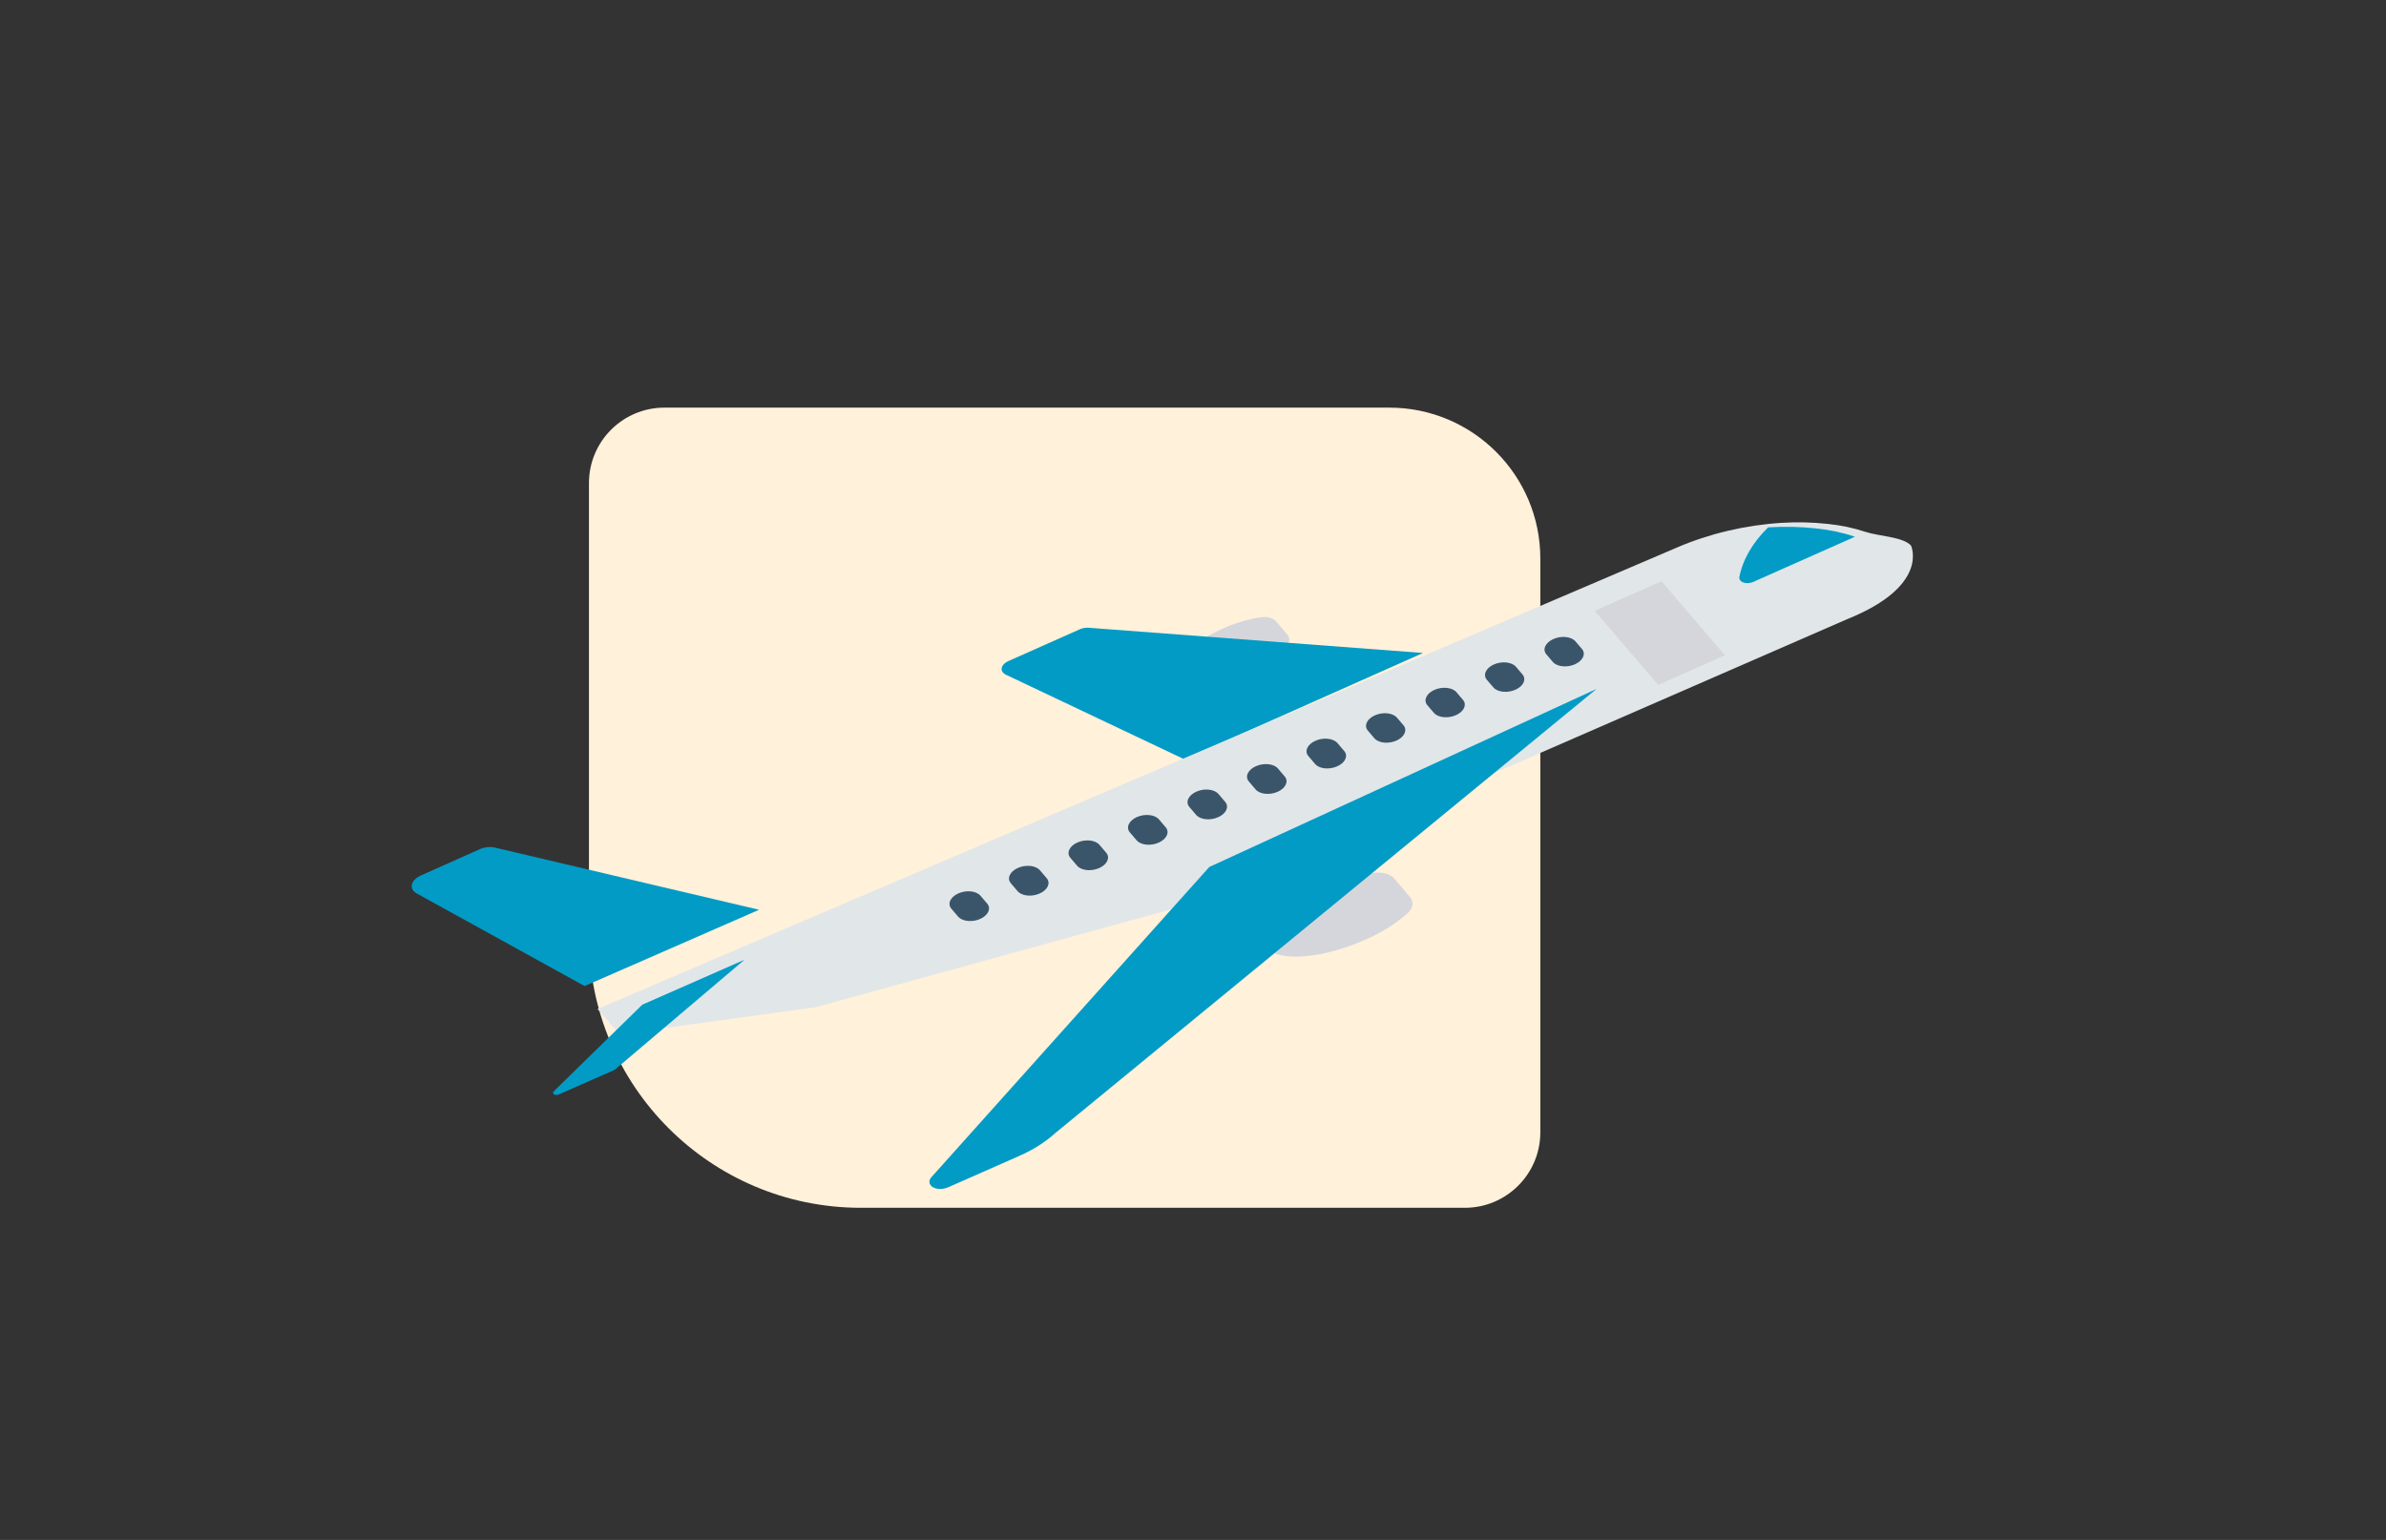<svg width="158" height="102" viewBox="0 0 158 102" fill="none" xmlns="http://www.w3.org/2000/svg">
<rect x="0" y="0" width="158" height="102" fill="#333333" stroke="none"/>
<path d="M39 62C39 71.941 47.059 80 57 80L97 80C99.761 80 102 77.761 102 75L102 37C102 31.477 97.523 27 92 27L44 27C41.239 27 39 29.239 39 32L39 62Z" fill="#FFF1DA"/>
<path d="M90.945 57.82C89.737 58.009 88.562 58.358 87.494 58.846C84.71 60.085 83.103 61.852 83.905 62.792C84.707 63.731 87.614 63.488 90.397 62.248C91.48 61.778 92.44 61.177 93.218 60.483C93.579 60.148 93.639 59.731 93.372 59.419L92.331 58.198C92.066 57.886 91.522 57.737 90.945 57.82Z" fill="#D5D6DB"/>
<path d="M83.493 40.883C82.618 41.02 81.766 41.274 80.991 41.627C78.973 42.526 77.807 43.807 78.388 44.487C78.969 45.168 81.077 44.992 83.095 44.093C83.88 43.752 84.576 43.316 85.14 42.813C85.402 42.57 85.445 42.267 85.252 42.041L84.498 41.158C84.306 40.931 83.912 40.823 83.493 40.883Z" fill="#D5D6DB"/>
<path d="M72.088 41.58C71.892 41.565 71.684 41.601 71.505 41.681L66.763 43.793C66.367 43.969 66.211 44.308 66.416 44.549C66.463 44.605 66.527 44.652 66.605 44.688L78.422 50.292L94.232 43.251L72.088 41.58Z" fill="#029BC5"/>
<path d="M122.307 41.016L79.425 59.714L54.006 66.714L41.021 68.503L39.57 66.832L111.055 36.263C113.185 35.348 115.564 34.785 117.95 34.633C118.996 34.569 120.029 34.592 121.026 34.701C121.91 34.792 122.75 34.969 123.52 35.226C124.379 35.518 126.009 35.55 126.544 36.132C126.546 36.131 127.823 38.802 122.307 41.016V41.016Z" fill="#E1E6E9"/>
<path d="M80.08 57.425L61.656 77.996C61.426 78.285 61.569 78.608 61.974 78.718C62.222 78.785 62.525 78.758 62.779 78.646L67.506 76.56C68.415 76.159 69.219 75.649 69.866 75.063L105.723 45.633L80.08 57.425Z" fill="#029BC5"/>
<path d="M32.773 56.142C32.459 56.068 32.088 56.107 31.775 56.246L27.854 57.995C27.32 58.233 27.111 58.69 27.388 59.016C27.441 59.078 27.509 59.133 27.591 59.177L38.712 65.313L50.265 60.26L32.773 56.142Z" fill="#029BC5"/>
<path d="M42.533 66.547L36.679 72.276C36.593 72.359 36.615 72.462 36.727 72.507C36.809 72.539 36.919 72.533 37.008 72.492L40.659 70.883C40.687 70.871 40.713 70.855 40.734 70.837L49.301 63.569L42.533 66.547Z" fill="#029BC5"/>
<path d="M120.26 35.001C119.23 34.887 118.163 34.864 117.084 34.931C116.045 35.95 115.387 37.094 115.175 38.25C115.161 38.482 115.433 38.649 115.783 38.623C115.892 38.614 116 38.588 116.096 38.545L122.835 35.551C122.04 35.281 121.173 35.096 120.26 35.001Z" fill="#029BC5"/>
<path d="M105.598 40.46L110.021 38.497L114.224 43.403L109.801 45.365L105.598 40.46Z" fill="#D5D6DB"/>
<path d="M102.865 42.327C102.332 42.564 102.124 43.018 102.399 43.341L102.846 43.864C103.139 44.179 103.801 44.233 104.324 43.985C104.822 43.749 105.019 43.321 104.774 43.006L104.327 42.483C104.052 42.16 103.398 42.09 102.865 42.327V42.327Z" fill="#3A556A"/>
<path d="M98.925 44.011C98.392 44.248 98.183 44.703 98.459 45.026L98.905 45.549C99.198 45.864 99.86 45.918 100.384 45.67C100.882 45.434 101.078 45.006 100.833 44.691L100.387 44.167C100.111 43.845 99.457 43.775 98.925 44.011V44.011Z" fill="#3A556A"/>
<path d="M94.984 45.697C94.452 45.934 94.244 46.388 94.519 46.71L94.966 47.234C95.259 47.548 95.921 47.603 96.444 47.355C96.942 47.118 97.139 46.691 96.894 46.376L96.448 45.852C96.172 45.529 95.517 45.459 94.984 45.697V45.697Z" fill="#3A556A"/>
<path d="M91.044 47.381C90.512 47.619 90.304 48.072 90.579 48.395L91.025 48.918C91.319 49.233 91.981 49.287 92.504 49.039C93.002 48.803 93.198 48.375 92.954 48.06L92.507 47.537C92.231 47.214 91.576 47.144 91.044 47.381V47.381Z" fill="#3A556A"/>
<path d="M87.105 49.066C86.572 49.304 86.364 49.758 86.64 50.08L87.087 50.604C87.362 50.927 88.017 50.996 88.549 50.759C89.082 50.523 89.29 50.069 89.015 49.746L88.568 49.222C88.293 48.899 87.639 48.829 87.106 49.066C87.106 49.066 87.105 49.066 87.105 49.066Z" fill="#3A556A"/>
<path d="M83.164 50.751C82.632 50.989 82.423 51.442 82.699 51.765L83.146 52.289C83.421 52.612 84.076 52.681 84.608 52.444C85.141 52.207 85.349 51.754 85.074 51.431L84.627 50.907C84.353 50.584 83.698 50.514 83.165 50.751C83.165 50.751 83.164 50.751 83.164 50.751Z" fill="#3A556A"/>
<path d="M79.224 52.436C78.692 52.673 78.483 53.127 78.759 53.45L79.206 53.974C79.482 54.296 80.137 54.365 80.669 54.128C81.2 53.891 81.408 53.438 81.134 53.116L80.687 52.592C80.412 52.269 79.757 52.199 79.224 52.436Z" fill="#3A556A"/>
<path d="M75.284 54.12C74.752 54.358 74.543 54.812 74.819 55.135L75.266 55.658C75.542 55.981 76.197 56.05 76.729 55.812C77.26 55.575 77.468 55.123 77.194 54.8L76.747 54.276C76.472 53.953 75.817 53.884 75.284 54.12Z" fill="#3A556A"/>
<path d="M71.344 55.805C70.812 56.042 70.604 56.496 70.879 56.819L71.326 57.343C71.602 57.665 72.257 57.734 72.789 57.497C73.32 57.26 73.528 56.807 73.254 56.485L72.808 55.961C72.532 55.638 71.877 55.568 71.344 55.805Z" fill="#3A556A"/>
<path d="M67.403 57.49C66.87 57.727 66.662 58.181 66.937 58.504L66.938 58.505L67.384 59.028C67.66 59.351 68.316 59.419 68.847 59.182C69.379 58.945 69.587 58.492 69.312 58.17L68.866 57.646C68.59 57.323 67.936 57.253 67.403 57.49Z" fill="#3A556A"/>
<path d="M63.464 59.175C62.931 59.411 62.723 59.865 62.998 60.188L62.999 60.189L63.445 60.712C63.721 61.035 64.377 61.104 64.909 60.867C65.439 60.63 65.647 60.177 65.373 59.854L64.927 59.331C64.651 59.008 63.996 58.938 63.464 59.175Z" fill="#3A556A"/>
</svg>
